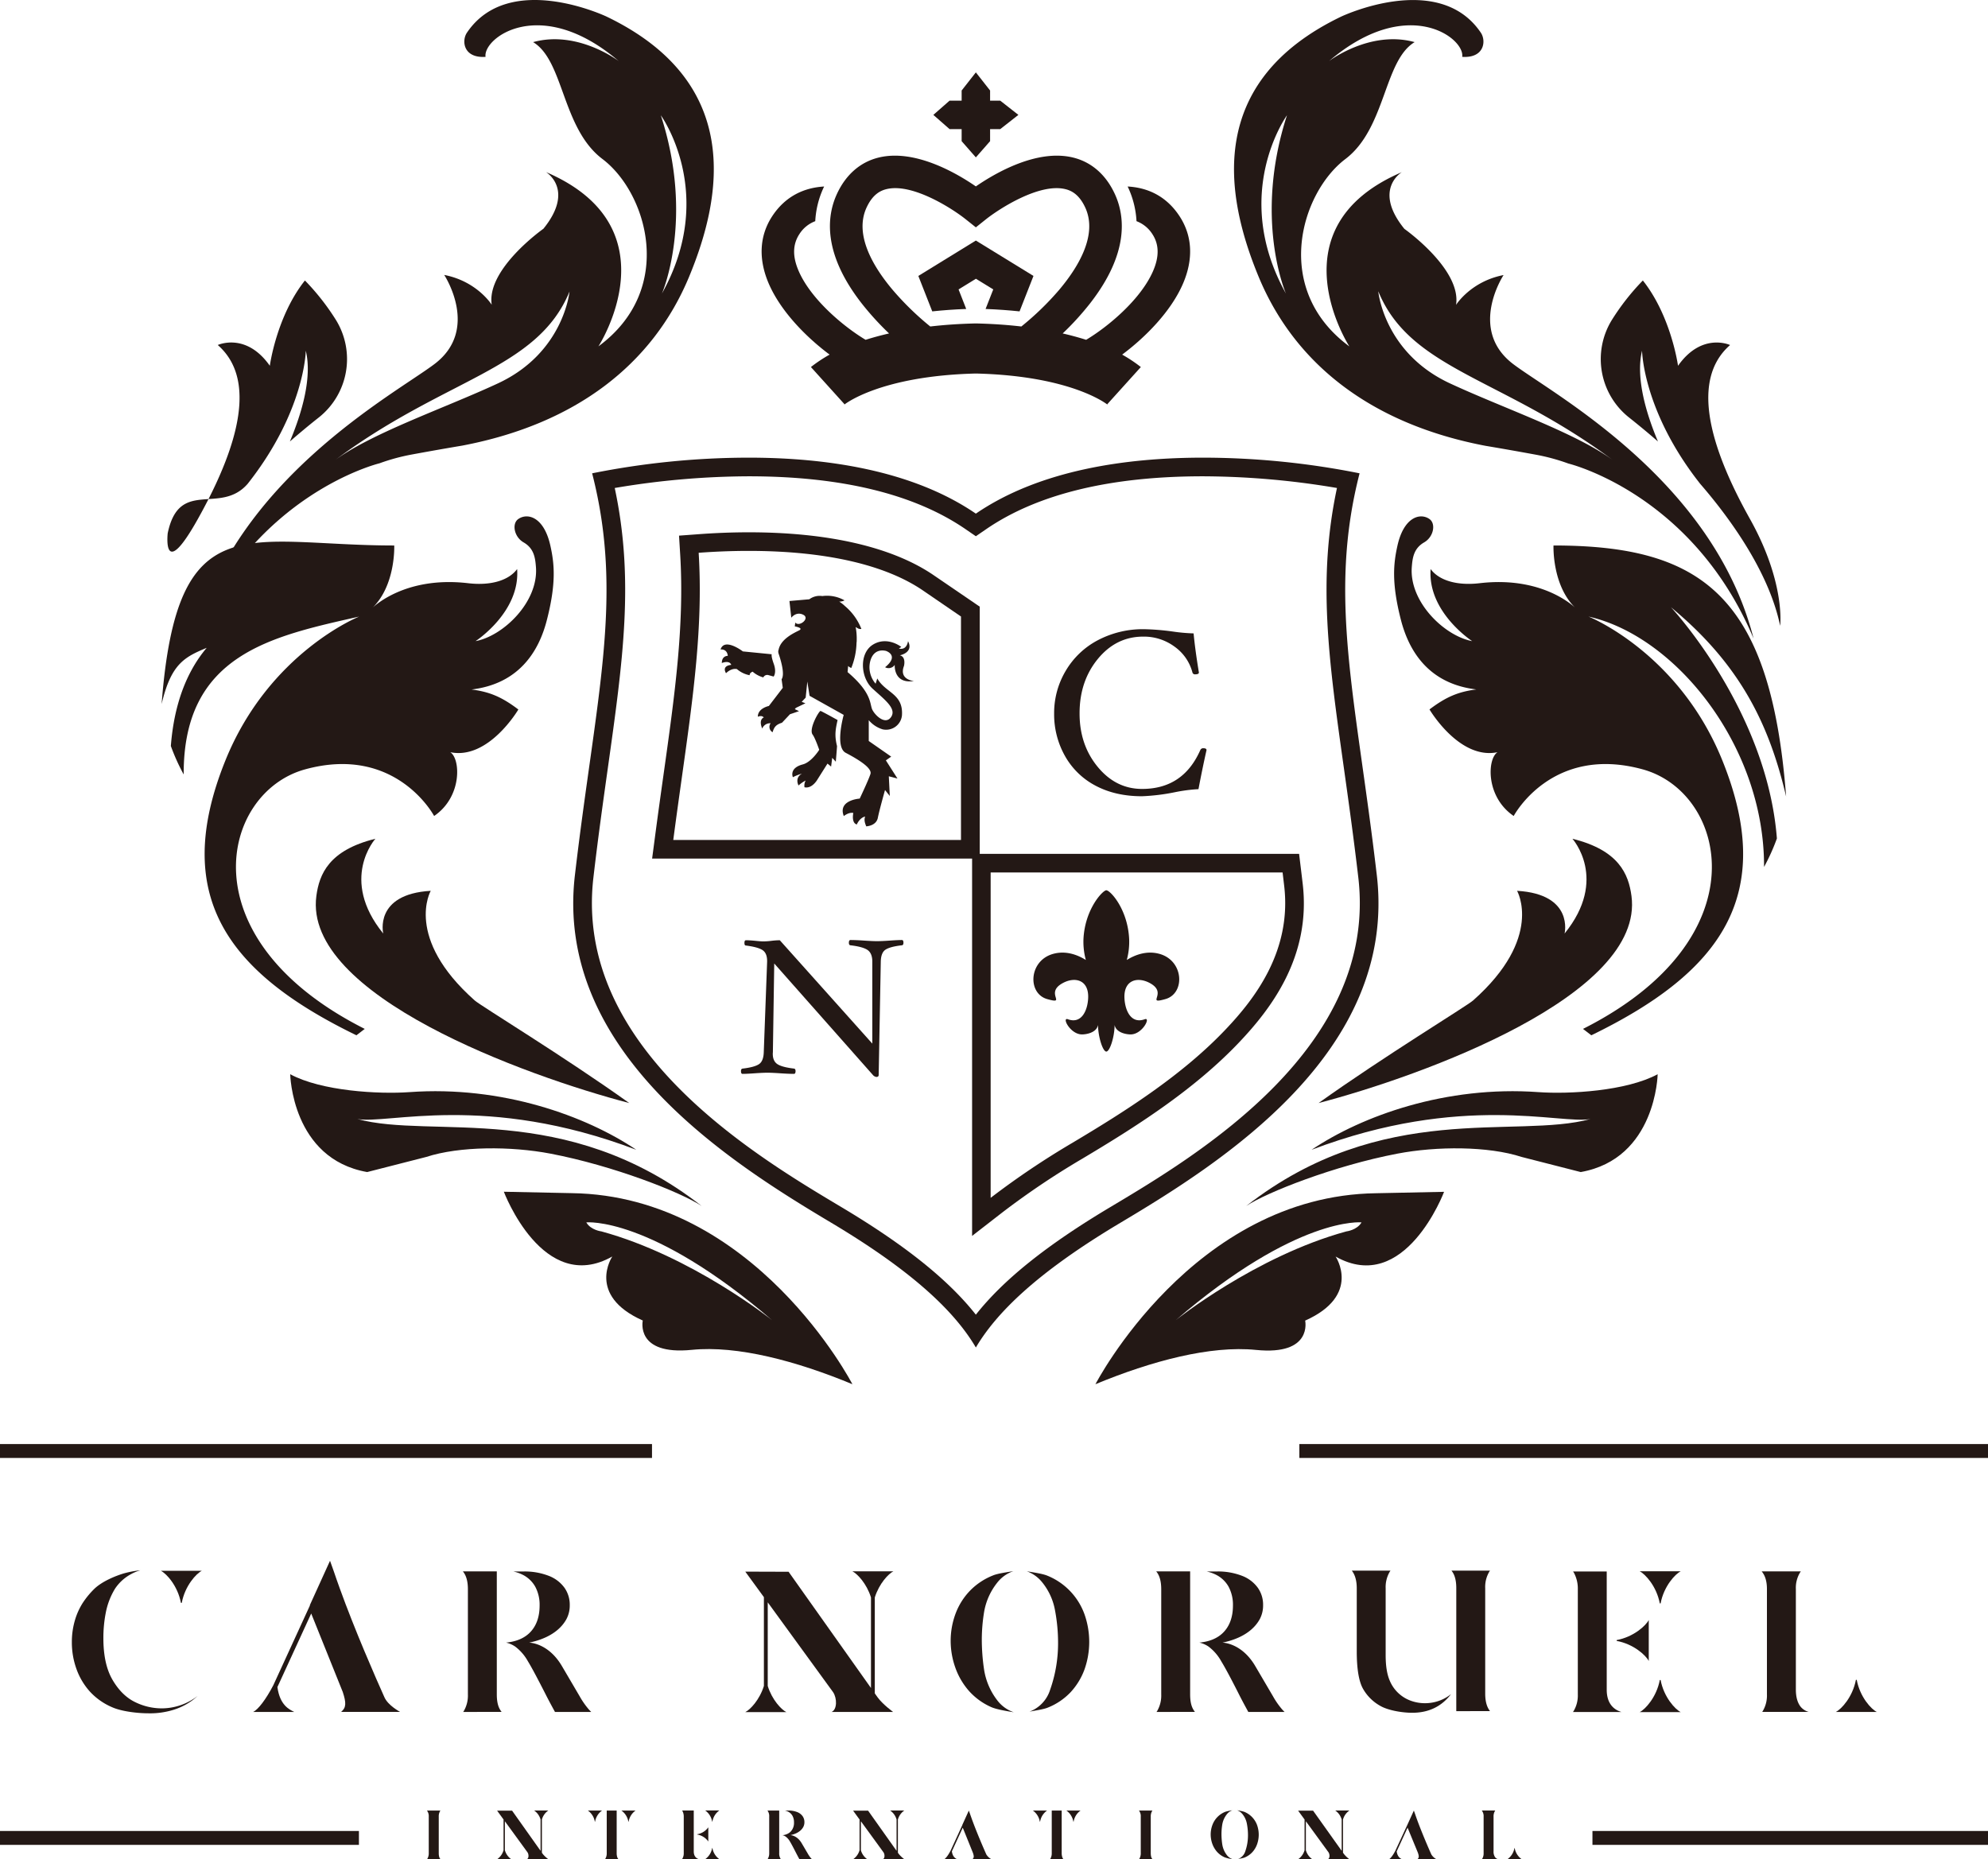 <svg xmlns="http://www.w3.org/2000/svg" viewBox="0 0 999.91 935.21"><defs><style>.cls-1{fill:#231815;}</style></defs><g id="レイヤー_2" data-name="レイヤー 2"><g id="レイヤー_1-2" data-name="レイヤー 1"><rect class="cls-1" y="921.02" width="180.53" height="6.99"/><rect class="cls-1" x="800.96" y="921.02" width="198.95" height="6.99"/><rect class="cls-1" y="726.39" width="327.94" height="6.99"/><rect class="cls-1" x="653.54" y="726.39" width="346.37" height="6.99"/><path class="cls-1" d="M490.83,93.77c-9.63-6.64-30.52-18.85-48.63-14.58-9.35,2.2-16.69,8.54-21.22,18.31-5.19,11.2-7.26,29.86,12.41,55.1a143.57,143.57,0,0,0,13.78,15.13c-4.33,1-8.25,2.08-11.79,3.2C425,164.77,408.13,151,401.76,136.44c-3.21-7.34-3.11-13.44.29-18.65a16.16,16.16,0,0,1,8-6.53,45.86,45.86,0,0,1,4.2-16.89l.27-.55c-9.71.56-19.33,4.57-26.16,15-6.46,9.9-7,21.7-1.58,34.12,6,13.68,18.56,26.54,30.49,35.44,0,0,0,0,0,0s0,0,0,0a71.45,71.45,0,0,0-9.4,6.25s2.09-1.92,0,0l16.78,18.58a.23.23,0,0,1,.06.18.25.25,0,0,1-.08.17c.17-.15,17.95-14.5,66.21-15.67,48.26,1.17,66,15.52,66.22,15.67a.32.32,0,0,1-.09-.17.24.24,0,0,1,.07-.18l16.77-18.58c-2.09-1.92,0,0,0,0a71.45,71.45,0,0,0-9.4-6.25v0s0,0,0,0c11.93-8.9,24.52-21.76,30.49-35.44,5.43-12.42,4.88-24.22-1.58-34.12-6.83-10.47-16.45-14.48-26.15-15,.08.19.18.36.27.55a45.86,45.86,0,0,1,4.19,16.89,16.22,16.22,0,0,1,8,6.53c3.4,5.21,3.49,11.31.29,18.65-6.38,14.6-23.25,28.33-33.62,34.49-3.55-1.12-7.47-2.21-11.8-3.2a141.43,141.43,0,0,0,13.78-15.13c19.67-25.24,17.61-43.9,12.41-55.1-4.53-9.77-11.87-16.11-21.21-18.31C521.36,74.92,500.47,87.13,490.83,93.77Zm-.29,68.93c-8.26.19-15.78.74-22.64,1.53A144,144,0,0,1,449,145.83c-9.53-11.29-19.54-27.63-13.13-41.45,3.2-6.92,7.31-8.61,10.12-9.27C459,92,479.1,105,485.73,110.3l5.1,4.06h0l5.09-4.06c6.64-5.27,26.74-18.28,39.8-15.19,2.81.66,6.91,2.35,10.12,9.27,6.41,13.82-3.6,30.16-13.13,41.45a144,144,0,0,1-19,18.4c-6.86-.79-14.37-1.34-22.64-1.53Z"/><path class="cls-1" d="M490.83,121,461.9,138.8l7,17.83c5.31-.56,11-1,17.08-1.21l-3.85-9.84,8.72-5.36,8.73,5.36-3.86,9.84c6.08.23,11.77.65,17.09,1.21l7-17.83Z"/><path class="cls-1" d="M605.06,239.59a408.49,408.49,0,0,1,67.4,5.88c-9.85,46.13-4.18,86.45,3.48,140.89,2.41,17.16,4.9,34.9,7.25,55,10,85.5-80.9,139.69-124.57,165.74-31.89,19-53.83,36.52-67.79,54.21-13.95-17.69-35.89-35.19-67.79-54.21-43.67-26.05-134.54-80.24-124.56-165.74,2.34-20.1,4.84-37.84,7.25-55,7.66-54.44,13.32-94.76,3.47-140.89a408.6,408.6,0,0,1,67.4-5.88c46.56,0,83.21,8.92,108.94,26.52l5.29,3.63,5.3-3.63c25.72-17.6,62.37-26.52,108.93-26.52ZM327.94,431.89h161v189.8L504,610a397.22,397.22,0,0,1,40.2-27.05c26.16-15.6,56-34.3,79.18-58.76,15.72-16.6,36.13-42.9,31.85-79.55-.27-2.33-.55-4.62-.82-6.89l-1-8.24H492.78V305.16l-4.08-2.79-19.05-13c-20.67-14.14-52.84-21.61-93-21.61-8.35,0-17.06.33-25.88,1l-9.24.68.57,9.25c2.21,35.82-2.73,70.95-8.46,111.64-1.37,9.79-2.84,20.25-4.25,31l-1.4,10.6ZM605.06,230.21c-37.78,0-81.75,5.94-114.23,28.16h0c-32.47-22.22-76.45-28.16-114.23-28.16a402.44,402.44,0,0,0-78.77,7.88c16.11,62.71,1.74,113-8.67,202.18s79,145,129.08,174.88c42.82,25.54,62.64,45.78,72.59,62.67,10-16.89,29.77-37.13,72.59-62.67,50.05-29.84,139.49-85.69,129.08-174.88s-24.77-139.47-8.67-202.18a402.57,402.57,0,0,0-78.77-7.88ZM338.64,422.51c1.41-10.71,2.84-20.94,4.24-30.93,5.82-41.36,10.8-76.75,8.53-113.52,7.83-.58,16.33-.95,25.19-.95,38.31,0,68.66,6.9,87.75,20l19,13v112.4Zm159.63,180V438.87H645.11c.27,2.25.54,4.52.81,6.83,3.82,32.75-14.91,56.79-29.34,72-22.34,23.59-51.55,41.87-77.18,57.16a409.5,409.5,0,0,0-41.13,27.68Z"/><path class="cls-1" d="M740.92,503.26c35.65-31.6,22.13-55.16,22.13-55.16,28.74,1.68,23.89,21.49,23.89,21.49,22.25-27.36,3.95-47.67,3.95-47.67,23.39,5.75,28.23,17.81,29.7,28.77,6.69,50-105.09,90.47-157.4,104.18C696.26,531.25,737.78,506.05,740.92,503.26Z"/><path class="cls-1" d="M692.1,600.22l34.23-.71s-19.67,52.28-54.55,32.57c0,0,13.17,19.49-15.32,32.21,0,0,3.94,17.64-24.71,14.75-22.92-2.32-52.54,5.55-80.78,17.25C551,696.29,599.91,601.51,692.1,600.22Zm-14.89,19.2s5.36-.62,7.6-4.54c0,0-32.34-3.32-93.48,49.23C591.33,664.11,631.5,631.89,677.21,619.42Z"/><path class="cls-1" d="M800,562.88c-15,2.86-64.54-13.29-140.3,15.48,25.31-17.05,67.56-32.36,114.06-29,15.42,1.11,44.24-.49,60-9,0,0-.75,42.51-38.7,49.21l-29.72-7.6c-16.78-5.48-42.68-5.45-62.45-1.67-31.51,6-65.79,19.45-76.1,26.36C695.47,553.06,762.39,573.18,800,562.88Z"/><path class="cls-1" d="M819.42,210.05A37.47,37.47,0,0,1,810.69,161a118.59,118.59,0,0,1,15.62-19.91C840.61,159.1,844,184,844,184c12-17.05,26.18-10.44,26.18-10.44-14.64,12.8-17.61,38.14,10,87.49,18,32.19,15.18,53.73,15.18,53.73-5.8-27.94-26.39-55.46-40.24-71.44-28.86-36.6-29.21-66.94-29.21-66.94-3.29,13.53,2,31.44,8,45.68C828.91,217.72,824,213.69,819.42,210.05Z"/><path class="cls-1" d="M826.22,387c-45.81-12.58-64.87,23.46-64.87,23.46-14.22-9.68-13.3-28.8-8.13-32.09C734,382.37,719,356.86,719,356.86c8.42-6.38,14.54-8.89,23.55-10.06C718.94,344,708.75,328,704.59,311.69h0c-4.74-18.52-3.73-28.24-1.68-37.35C706.15,260,714.37,257.81,719,261.1c3.28,2.31,2.12,8.93-2.66,11.71-5.22,3-5.89,7.66-6.25,12.5-1.29,17.49,16.42,34.6,30.38,37.19,0,0-22.51-14.57-20.9-36.26,4,5.49,12.77,8.51,24.66,7.12,32.75-3.82,48.59,12.86,48.59,12.86-12.3-11.39-11.45-31.83-11.45-31.83,74.28,0,109.23,24.93,117,126.27-8.3-35.26-22.42-65.92-57.94-95.22,0,0,48.28,51.53,53.3,116.33a102,102,0,0,1-6.46,14.32c.25-60.37-44.13-116-88.27-125.94,0,0,45.49,18.12,67.4,72.62,27.14,67.49-.61,106.22-66,138l-4.19-3.21C886.54,472,868.43,398.56,826.22,387Z"/><path class="cls-1" d="M674.53,8.37S723.6-15,744.83,16.46c2.74,4.07,1.81,12.88-9.38,12.14,1.44-9.5-27.6-31.46-67,2.15,0,0,20.62-15.78,43.08-9.56C696,30.51,697.08,64.54,676.69,80c-22.39,16.94-37.05,65.48,2,94.25,0,0-38.79-59.78,26.39-87.64,0,0-14.76,8.74,1.28,28.51,0,0,28.79,20.3,26,38.24,0,0,7.35-11.81,23.9-15,0,0-18.11,27.41,4.88,44.81,20,15.14,100.4,58,120.86,138-30.68-73-93.15-88-93.15-88h0a101.16,101.16,0,0,0-16.09-4.4c-9.71-1.79-18.12-3.26-25.57-4.51-57.08-10.87-95.69-40.84-114-84.73C615.87,97.84,606.53,41.11,674.53,8.37Zm54.75,184.47c27.33,12.71,64.58,25.31,83.07,39.46-56.25-42.39-102.85-45.94-119.12-85.79C693.23,146.51,696,177.37,729.28,192.84Zm-82.49-45.18s-16.44-37.43.53-89.68C647.32,58,618.75,97.37,646.79,147.66Z"/><path class="cls-1" d="M238.78,503.26c-35.64-31.6-22.13-55.16-22.13-55.16-28.73,1.68-23.89,21.49-23.89,21.49-22.25-27.36-3.95-47.67-3.95-47.67-23.38,5.75-28.23,17.81-29.69,28.77-6.7,50,105.09,90.47,157.39,104.18C283.45,531.25,241.93,506.05,238.78,503.26Z"/><path class="cls-1" d="M428.74,696.29C400.5,684.59,370.87,676.72,348,679c-28.65,2.89-24.7-14.75-24.7-14.75-28.5-12.72-15.33-32.21-15.33-32.21-34.88,19.71-54.55-32.57-54.55-32.57l34.23.71C379.79,601.51,428.74,696.29,428.74,696.29Zm-40.37-32.18c-61.14-52.55-93.48-49.23-93.48-49.23,2.24,3.92,7.6,4.54,7.6,4.54C348.21,631.89,388.37,664.11,388.37,664.11Z"/><path class="cls-1" d="M179.74,562.88c14.94,2.86,64.54-13.29,140.29,15.48-25.3-17.05-67.56-32.36-114.06-29-15.42,1.11-44.24-.49-60-9,0,0,.75,42.51,38.7,49.21l29.72-7.6c16.78-5.48,42.69-5.45,62.46-1.67,31.5,6,65.78,19.45,76.09,26.36C284.24,553.06,217.31,573.18,179.74,562.88Z"/><path class="cls-1" d="M160.28,210.05A37.48,37.48,0,0,0,169,161a118.34,118.34,0,0,0-15.63-19.91c-14.3,18-17.66,42.9-17.66,42.9-12-17.05-26.18-10.44-26.18-10.44,14.64,12.8,17.61,38.14-10,87.49-18,32.19-15.18,7.21-15.18,7.21,5.8-27.94,26.4-8.94,40.25-24.92,28.85-36.6,29.2-66.94,29.2-66.94,3.29,13.53-2,31.44-8,45.68C150.8,217.72,155.66,213.69,160.28,210.05Z"/><path class="cls-1" d="M153.48,387c45.82-12.58,64.87,23.46,64.87,23.46,14.22-9.68,13.3-28.8,8.13-32.09,19.27,4,34.24-21.48,34.24-21.48-8.41-6.38-14.53-8.89-23.55-10.06C260.77,344,271,328,275.11,311.69h0c4.74-18.52,3.73-28.24,1.68-37.35-3.23-14.36-11.45-16.53-16.13-13.24-3.28,2.31-2.12,8.93,2.66,11.71,5.22,3,5.89,7.66,6.25,12.5,1.29,17.49-16.42,34.6-30.38,37.19,0,0,22.51-14.57,20.91-36.26-4,5.49-12.78,8.51-24.67,7.12-32.75-3.82-48.59,12.86-48.59,12.86,12.3-11.39,11.45-31.83,11.45-31.83-74.27,0-109.23-21.59-117,79.76,8.3-35.27,22.42-19.41,57.94-48.71,0,0-48.28,5-53.3,69.81a102,102,0,0,0,6.46,14.32c-.25-60.37,44.13-69.47,88.27-79.42,0,0-45.48,18.12-67.39,72.62-27.15,67.49.6,106.22,66,138l4.19-3.21C93.16,472,111.28,398.56,153.48,387Z"/><path class="cls-1" d="M346.51,139.42c-18.31,43.89-56.93,73.86-114,84.73-7.44,1.25-15.86,2.72-25.56,4.51a101,101,0,0,0-16.1,4.4h0s-62.48,15.06-93.16,88c20.46-79.93,100.85-122.81,120.86-137.95,23-17.4,4.88-44.81,4.88-44.81,16.55,3.19,23.9,15,23.9,15-2.8-17.94,26-38.24,26-38.24,16-19.77,1.28-28.51,1.28-28.51C339.76,114.44,301,174.22,301,174.22c39.09-28.77,24.43-77.31,2-94.25-20.4-15.43-19.32-49.46-34.86-58.78,22.47-6.22,43.08,9.56,43.08,9.56-39.39-33.61-68.43-11.65-67-2.15-11.19.74-12.11-8.07-9.38-12.14,21.23-31.51,70.3-8.09,70.3-8.09C373.17,41.11,363.83,97.84,346.51,139.42Zm-60,7.09c-16.27,39.85-62.87,43.4-119.11,85.79,18.49-14.15,55.74-26.75,83.06-39.46C283.7,177.37,286.47,146.51,286.47,146.51ZM332.38,58c17,52.25.54,89.68.54,89.68C361,97.37,332.38,58,332.38,58Z"/><polygon class="cls-1" points="512.22 57.79 503.09 50.63 497.99 50.63 497.99 45.53 490.83 36.41 483.68 45.53 483.68 50.63 477.61 50.63 469.45 57.79 477.61 64.95 483.68 64.95 483.68 71.01 490.83 79.17 497.99 71.01 497.99 64.95 503.09 64.95 512.22 57.79"/><path class="cls-1" d="M391.55,327.07a2,2,0,0,1,.07-.23v0c1.07-5.54,8.12-8.61,10.33-9.75,2.4-1.24-2.2-2-2.2-2l.25-1.93c2,2.43,7.6-2.13,4-3.93s-6,1.5-6,1.5l-.93-8.41,10-.87a8.69,8.69,0,0,1,6.54-1.62A17.78,17.78,0,0,1,424.77,302a5.63,5.63,0,0,1-2.66.62,16.55,16.55,0,0,1,2.8,2.18,28.7,28.7,0,0,1,8.34,11.56c-1.37.2-1.89-.39-2.88-.95a30.73,30.73,0,0,1,.53,6.55c0,.45,0,.89-.09,1.33A36.2,36.2,0,0,1,428.18,336a3.93,3.93,0,0,1-1.59-1l-.28,3.08c12.33,10.46,11.12,16,12.38,18.78s6.53,8.08,9.48,3.85S445,352,438.85,346.38s-6.82-17.94.37-22.21,14.1,1.24,14.1,1.24l-1.21.82c4.16,1,4.6-3.73,4.6-3.73,3,5.81-4.12,7.14-4.12,7.14,3.26.74,2.09,5.33,2.09,5.33-2.7,7,5,7.6,5,7.6-10.38,1.62-9.66-8.12-9.66-8.12a3.67,3.67,0,0,1-4.84,1.18c7.44-6,.39-8.23.39-8.23-6.14-1.28-8.11,4-8.25,7.9a12.77,12.77,0,0,0,3.09,8.62l.84-2.65c4.08,7.32,13.21,7.59,12.4,18.67a8,8,0,0,1-9.69,6.94,14.61,14.61,0,0,1-7-4.62l0,10.48,11.29,7.86-2.68,1.88,5.83,9.14-4.35-1.13.49,9.91-2.4-3s-2.8,9.91-3.62,14-5.83,4.27-5.83,4.27c-.73-1.81-1.16-3.2-.56-4.94-2.83.65-4.19,4-4.19,4-2.85-.81-1.75-5.8-1.75-5.8-2.38-.47-4.78,1.58-4.78,1.58-3.16-8.09,8-8.8,8-8.8s4.41-9.28,5.4-12.37-6.62-7.59-12.45-10.66c-5.58-2.93-1-19.07-1-19.07L407.18,350l-1.12-7.16-.83,8.09-2,2.11,1.88.72-4.8,2.31-.54.65,2.11,1s-3.1,1.08-4.55,1.56l-4,4.26c-3.12,1-4,2.25-4.73,4.79a3.07,3.07,0,0,1-1-4.51,4.22,4.22,0,0,0-4.22,2.65c-2-4.71.8-5.57.8-5.57-.84-.9-1.84-.83-3-.37-.07-4.28,5.54-5.41,5.54-5.41l7-9.13-.6-4.31c1.86-2.56-.67-10.46-1.48-12.81a3.26,3.26,0,0,1-.11-1.84Z"/><path class="cls-1" d="M421,375.28c0,.63-.61,7.87-.61,7.87l-1.8-1.95-.57,4.39-1.81-1.49-5,7.91s-2.66,4.88-6.57,4a5.28,5.28,0,0,1,.59-3.39,16.38,16.38,0,0,0-3.59,2.49s-2.12-3.86,1.74-5.94a22.46,22.46,0,0,0-4.58,1.78s-2.09-4.59,5-6.44c4.42-1.17,8.25-7.34,8.25-7.34s-2.06-6-3.32-7.64c-2.1-2.79,3.28-12.1,4-11.9s8.55,4.56,8.55,4.56C420.37,366.45,419.57,369.63,421,375.28Z"/><path class="cls-1" d="M373.64,327.67l14.55,1.44s-.55.49,1,4.86-.07,6.35-.07,6.35l-2.72-.75a2.16,2.16,0,0,0-2.47,1.18,13.44,13.44,0,0,1-5.37-2.89c-1,.44-1.45.85-1.52,1.79a13.57,13.57,0,0,1-6.41-3.1c-3-.57-5.46,2.1-5.46,2.1-2.31-4,2.64-4.2,2.64-4.2-1-2.56-4.75-.93-4.75-.93,0-3.78,3-3.61,3-3.61-.37-3.72-3.64-3.2-3.64-3.2C364.35,320.53,373.64,327.67,373.64,327.67Z"/><path class="cls-1" d="M586.12,502.58c-10.12,2.83,1.58-3-7.75-8.06-6.23-3.39-13.23-1.58-12.8,7.6.27,5.94,3.18,13.14,10.21,10.58,3.14-1.16-1.06,7.38-6.85,7.63-2,.08-7.56-.69-8.32-4.77,0,5.78-2.32,13.33-4.17,13.41-1.83-.08-4.16-7.63-4.16-13.41-.76,4.08-6.32,4.85-8.33,4.77-5.78-.25-10-8.79-6.84-7.63,7,2.56,9.93-4.64,10.2-10.58.43-9.18-6.55-11-12.79-7.6-9.33,5.06,2.37,10.89-7.76,8.06s-9.37-19.52,3.13-22.81c6.3-1.67,12.08.52,16.26,3.12a34.85,34.85,0,0,1-1.2-10.44c.69-15.11,9.7-24.62,11.49-24.62,2,0,10.81,9.51,11.5,24.62a34.85,34.85,0,0,1-1.2,10.44c4.17-2.6,10-4.79,16.26-3.12C595.5,483.06,596.28,499.75,586.12,502.58Z"/><path class="cls-1" d="M606.85,377.3q-2.08,9.26-4.05,19.66a80.11,80.11,0,0,0-12,1.57,102.94,102.94,0,0,1-16.42,2q-13.18,0-23.13-5.2a37.63,37.63,0,0,1-15.5-14.89,42.56,42.56,0,0,1-5.55-21.54,41.38,41.38,0,0,1,5.87-21.54A40.69,40.69,0,0,1,552.26,322a48.52,48.52,0,0,1,23.19-5.5A122.62,122.62,0,0,1,590,317.69a89.25,89.25,0,0,0,10.35.92q.75,8.11,2.66,19.67c0,.61-.62.92-1.85.92a1.25,1.25,0,0,1-1.39-.92,23.15,23.15,0,0,0-9-13A25.94,25.94,0,0,0,575,320.23q-13.59,0-22.81,11.22T543,358.92q0,15.78,9.14,26.86t22.32,11.07q20.64,0,29.26-19.55a1.55,1.55,0,0,1,1.56-.92C606.31,376.38,606.85,376.69,606.85,377.3Z"/><path class="cls-1" d="M454.41,474.2c0,.81-.26,1.25-.77,1.3q-6,.69-8.29,2.23c-1.49,1-2.28,3-2.34,6l-1.06,57c0,.65-.39,1-1.17,1a2.86,2.86,0,0,1-1.54-.77l-49.82-56.31-.68,44.71a4.67,4.67,0,0,0-.05.72q0,3.67,2.32,5.2t8.36,2.24c.52.07.77.51.77,1.3s-.25,1.36-.77,1.36c-1.68,0-4-.09-6.91-.29q-4.11-.28-6.33-.29c-1.61,0-3.79.1-6.52.29s-4.69.29-6.14.29c-.52,0-.77-.46-.77-1.36s.29-1.23.87-1.3q6-.72,8.21-2.25c1.48-1,2.27-3,2.37-5.92l1.69-45.51v-.43c0-2.61-.76-4.44-2.28-5.47s-4.33-1.8-8.45-2.33c-.45,0-.68-.43-.68-1.32s.26-1.33.78-1.33c1.12,0,2.71.1,4.73.29,1.81.19,3.16.29,4.06.29a34.85,34.85,0,0,0,4.06-.29,36.41,36.41,0,0,1,4.16-.29l46.53,52V483.69q0-4.11-2.34-5.79c-1.57-1.1-4.45-1.91-8.67-2.4-.52-.05-.78-.49-.78-1.3s.26-1.35.78-1.35q2.61,0,6.95.29,4.06.28,6.29.29,2.41,0,6.52-.29t6.14-.29C454.15,472.85,454.41,473.3,454.41,474.2Z"/><path class="cls-1" d="M905.53,858.34c-1.52-2.07-2.26-4.86-2.26-8.53v-50.5a14.79,14.79,0,0,1,2.24-8.52l.25-.35H886.07c1.76,2.07,2.65,5,2.65,8.87v53a15.24,15.24,0,0,1-2.11,8.41c-.08.14-.18.27-.27.4h23.38A7.88,7.88,0,0,1,905.53,858.34Z"/><path class="cls-1" d="M933.89,845h-.42c-1.62,8.62-7.32,14.78-10.11,16.15H944C941.2,859.81,935.5,853.65,933.89,845Z"/><path class="cls-1" d="M68,856.21c-4.47-2.14-8.32-5.92-11.42-11.24S52,832.66,52,824.06a65.67,65.67,0,0,1,1.28-13.22,36.39,36.39,0,0,1,4.59-11.72,22.38,22.38,0,0,1,8.06-7.31,22.08,22.08,0,0,1,4.67-1.93,50.9,50.9,0,0,0-8.48,1.62c-4.25,1.3-10.44,3.85-14.38,7.44a42.15,42.15,0,0,0-6.11,7.34,34,34,0,0,0-4,8.93,38.72,38.72,0,0,0-1.49,11,39.37,39.37,0,0,0,2.32,13.33,34,34,0,0,0,6.79,11.4,32.45,32.45,0,0,0,11.29,7.89c4.55,2,12.38,3,18.24,3a39.54,39.54,0,0,0,13-1.92,31.87,31.87,0,0,0,9.16-4.75c.84-.65,1.67-1.35,2.49-2.08A29.54,29.54,0,0,1,81,859.34,30.31,30.31,0,0,1,68,856.21Z"/><path class="cls-1" d="M91,806.28h.42c1.61-8.62,7.31-14.78,10.11-16.15H80.89C83.69,791.5,89.38,797.66,91,806.28Z"/><path class="cls-1" d="M808.14,850V790.49H791.2a6.52,6.52,0,0,1,.51.78,16.8,16.8,0,0,1,1.89,8.19v52.91a15.23,15.23,0,0,1-2.13,8.36c-.11.15-.21.31-.32.45h24.42C810.74,859.75,808.14,855.89,808.14,850Z"/><path class="cls-1" d="M835.24,845.08h-.41c-1.62,8.62-7.32,14.78-10.12,16.15h20.65C842.56,859.86,836.86,853.7,835.24,845.08Z"/><path class="cls-1" d="M834.83,806.54h.41c1.62-8.62,7.32-14.77,10.12-16.15H824.71C827.51,791.77,833.21,797.92,834.83,806.54Z"/><path class="cls-1" d="M829.28,835.53V814.88c-1.38,2.8-7.53,8.5-16.15,10.12v.41C821.75,827,827.9,832.73,829.28,835.53Z"/><path class="cls-1" d="M509.91,861.3c-3.23-.53-8.75-1.41-11.42-2.63A32.58,32.58,0,0,1,487,850.16a36,36,0,0,1-6.66-11.78,40.35,40.35,0,0,1-2.18-12.87,39.23,39.23,0,0,1,2.48-13.86,33.38,33.38,0,0,1,7.25-11.5,33,33,0,0,1,11.6-7.69c2.37-1,7.49-1.67,10.22-2.14a17.44,17.44,0,0,0-8.29,6A32.26,32.26,0,0,0,495,810.72a87.06,87.06,0,0,0-1.18,13.82A102.38,102.38,0,0,0,495,840.06a33.72,33.72,0,0,0,6.42,15A17.48,17.48,0,0,0,509.91,861.3Zm7.89-.3a17.24,17.24,0,0,0,10.38-11,70.14,70.14,0,0,0,4-23.12,88.13,88.13,0,0,0-1.58-17.08,31,31,0,0,0-6.82-14.36,17.44,17.44,0,0,0-7.34-5.06c2.72.47,7.82,1.19,10.17,2.15a33,33,0,0,1,18.78,19.27,41.6,41.6,0,0,1,.07,28,34,34,0,0,1-7,11.44A32.15,32.15,0,0,1,526.92,859C524.86,859.86,520.12,860.52,517.8,861Z"/><path class="cls-1" d="M279.14,861.15c-2-3.66-3.59-6.64-4.7-8.86-4.05-7.93-7-13.52-8.91-16.62a23.49,23.49,0,0,0-6.4-7.41,13.47,13.47,0,0,0-4.6-2c4.93-.47,8.85-2.06,11.67-4.74,3.46-3.28,5.21-8,5.21-13.92a19.2,19.2,0,0,0-2.23-9.52,14.88,14.88,0,0,0-6.82-6.2,19.45,19.45,0,0,0-4.21-1.4h5.25a33.43,33.43,0,0,1,12.67,2.22,17.39,17.39,0,0,1,7.86,6,14.72,14.72,0,0,1,2.64,8.72,14.57,14.57,0,0,1-1.65,7c-4.73,8.65-15.19,11.1-18.8,11.86,0,0,9.56,0,16.48,11.74l9,15.33a40.49,40.49,0,0,0,4.54,6.51c.42.47.83.9,1.23,1.28Zm-46.18,0c.11-.14.21-.29.31-.44a15.47,15.47,0,0,0,2.07-8.37V799.43c0-4-.84-7-2.54-9h17.08v61.87c0,3.35.53,5.86,1.63,7.68a8.66,8.66,0,0,0,.78,1.13Z"/><path class="cls-1" d="M627.87,861.15c-2-3.66-3.59-6.64-4.7-8.86-4-7.93-7-13.52-8.91-16.62a23.49,23.49,0,0,0-6.4-7.41,13.47,13.47,0,0,0-4.6-2c4.93-.47,8.85-2.06,11.67-4.74,3.46-3.28,5.21-8,5.21-13.92a19.2,19.2,0,0,0-2.23-9.52,14.88,14.88,0,0,0-6.82-6.2,19.45,19.45,0,0,0-4.21-1.4h5.25a33.39,33.39,0,0,1,12.67,2.22,17.39,17.39,0,0,1,7.86,6,14.72,14.72,0,0,1,2.64,8.72,14.57,14.57,0,0,1-1.65,7c-4.72,8.65-15.19,11.1-18.8,11.86,0,0,9.56,0,16.48,11.74l9,15.33a40.49,40.49,0,0,0,4.54,6.51c.42.47.83.9,1.23,1.28Zm-46.18,0c.11-.14.21-.29.31-.44a15.47,15.47,0,0,0,2.07-8.37V799.43c0-4-.83-7-2.54-9h17.08v61.87c0,3.35.53,5.86,1.63,7.68a8.66,8.66,0,0,0,.78,1.13Z"/><path class="cls-1" d="M710.29,861.56c-5,0-12.16-1.18-16.12-3.51a22.49,22.49,0,0,1-8.76-8.83c-2-3.74-3-10-3-18.51V798.92c0-3.74-.82-6.7-2.43-8.78l-.06-.08h19.47a3.19,3.19,0,0,0-.3.42,15.18,15.18,0,0,0-2.14,8.44V832.6c0,5.33.65,9.47,2,12.67a18.11,18.11,0,0,0,10.42,10.15,20.7,20.7,0,0,0,7.34,1.33,21.11,21.11,0,0,0,7.65-1.42,20.83,20.83,0,0,0,5.5-3.17C725,858.48,718.54,861.56,710.29,861.56Zm22.18-.82V798.92c0-4-.79-6.88-2.43-8.86h19.4l-.24.33a15,15,0,0,0-2.18,8.53v53c0,3.86.79,6.75,2.42,8.81Z"/><path class="cls-1" d="M441.47,853.87,440,851.81V803.54c2.2-7,6.9-11.94,9.36-13.14H428.72c2.46,1.2,7.16,6.11,9.36,13.14V849.1l-41.44-58.47-21.78-.07,9.36,12.84v44.68c-2.19,7-6.89,11.94-9.36,13.14h20.65c-2.46-1.2-7.17-6.11-9.36-13.14V806L419,851.16c2.12,3.16,2.07,8.86-.78,10h31C449.05,861,444.12,857.46,441.47,853.87Z"/><path class="cls-1" d="M171.57,861.11h29.61c-.22-.17-6-3.25-7.81-7.32-4.5-10-15-34-22.59-55.11l-1.52-4.27c-.46-1.32-.91-2.63-1.34-3.91h0l-.75-2.11h0l-1.18-3.29-10.21,22.46.16-.09-18.47,40.24c-3.76,7.22-7.62,12.21-10.12,13.43h20.64c-2.49-1.22-7.23-3.39-8.46-12.51l17-37,15.88,39.5C174.18,856.53,174.18,859,171.57,861.11Z"/><path class="cls-1" d="M572.92,935.21l.11-.15a5.26,5.26,0,0,0,.74-2.91V913.81a4.61,4.61,0,0,0-.91-3.07h6.78a.91.91,0,0,0-.11.16,5.26,5.26,0,0,0-.73,2.91v18.34a7.84,7.84,0,0,0,.18,1.75,2.89,2.89,0,0,0,.7,1.31Z"/><path class="cls-1" d="M214.8,935.21l.11-.15a5.26,5.26,0,0,0,.74-2.91V913.81a4.61,4.61,0,0,0-.91-3.07h6.78a.91.91,0,0,0-.11.16,5.26,5.26,0,0,0-.73,2.91v18.34a7.84,7.84,0,0,0,.18,1.75,2.89,2.89,0,0,0,.7,1.31Z"/><path class="cls-1" d="M752,934.22a4.81,4.81,0,0,1-.78-3V913.79a5.17,5.17,0,0,1,.77-2.95l.09-.12H745.3a4.63,4.63,0,0,1,.92,3.07v18.35a5.21,5.21,0,0,1-.73,2.91l-.09.14h8.09A2.72,2.72,0,0,1,752,934.22Z"/><path class="cls-1" d="M761.85,929.62h-.14a8.6,8.6,0,0,1-3.5,5.59h7.15A8.6,8.6,0,0,1,761.85,929.62Z"/><path class="cls-1" d="M348.94,931.31V910.72h-5.86c.07.09.12.18.18.27a5.87,5.87,0,0,1,.65,2.84v18.31a5.23,5.23,0,0,1-.74,2.89.91.91,0,0,1-.11.16h8.46C349.85,934.7,348.94,933.36,348.94,931.31Z"/><path class="cls-1" d="M358.33,929.62h-.15a8.6,8.6,0,0,1-3.5,5.59h7.15A8.6,8.6,0,0,1,358.33,929.62Z"/><path class="cls-1" d="M358.18,916.28h.15a8.54,8.54,0,0,1,3.5-5.59h-7.15A8.54,8.54,0,0,1,358.18,916.28Z"/><path class="cls-1" d="M356.26,926.31v-7.15a8.53,8.53,0,0,1-5.59,3.5v.15A8.57,8.57,0,0,1,356.26,926.31Z"/><path class="cls-1" d="M620,935.21a20,20,0,0,1-4-.92,11.24,11.24,0,0,1-4-2.94,12.47,12.47,0,0,1-2.31-4.08,14,14,0,0,1-.75-4.45,13.6,13.6,0,0,1,.86-4.8,11.31,11.31,0,0,1,2.51-4,11.44,11.44,0,0,1,4-2.66,21.53,21.53,0,0,1,3.54-.74A6,6,0,0,0,617,912.7a11.31,11.31,0,0,0-2.22,5,30.17,30.17,0,0,0-.41,4.78,35.36,35.36,0,0,0,.41,5.37,11.68,11.68,0,0,0,2.22,5.2A6.1,6.1,0,0,0,620,935.21Zm2.74-.11a6,6,0,0,0,3.59-3.82,24.16,24.16,0,0,0,1.37-8,30.75,30.75,0,0,0-.55-5.91,10.75,10.75,0,0,0-2.36-5,6,6,0,0,0-2.54-1.75,22.6,22.6,0,0,1,3.52.74,11.4,11.4,0,0,1,6.5,6.67,14.39,14.39,0,0,1,0,9.69,11.65,11.65,0,0,1-2.41,4,11.11,11.11,0,0,1-4,2.71A23.72,23.72,0,0,1,622.71,935.1Z"/><path class="cls-1" d="M402.07,935.21c-.69-1.27-1.24-2.31-1.63-3.07-1.4-2.75-2.43-4.68-3.08-5.76a8.1,8.1,0,0,0-2.22-2.56,4.57,4.57,0,0,0-1.59-.69,6.64,6.64,0,0,0,4-1.65,6.33,6.33,0,0,0,1.81-4.82,6.56,6.56,0,0,0-.78-3.29,5.1,5.1,0,0,0-2.36-2.15,6.85,6.85,0,0,0-1.45-.48h1.81a11.56,11.56,0,0,1,4.39.77,6,6,0,0,1,2.72,2.06,5.15,5.15,0,0,1,.91,3,5.05,5.05,0,0,1-.57,2.44c-1.63,3-5.26,3.84-6.5,4.11,0,0,3.3,0,5.7,4.06l3.12,5.31a14.72,14.72,0,0,0,1.57,2.25l.43.45Zm-16,0,.1-.16a5.3,5.3,0,0,0,.72-2.9V913.84a4.61,4.61,0,0,0-.88-3.1h5.91v21.41a5.13,5.13,0,0,0,.57,2.66,2.8,2.8,0,0,0,.27.4Z"/><path class="cls-1" d="M310.17,932.15V910.74h-5v21.41a5.26,5.26,0,0,1-.74,2.91l-.11.15h6.74a2.93,2.93,0,0,1-.61-1.05A6.61,6.61,0,0,1,310.17,932.15Z"/><path class="cls-1" d="M312.54,910.74a8.54,8.54,0,0,1,3.5,5.58h.14a8.58,8.58,0,0,1,3.5-5.58Z"/><path class="cls-1" d="M299.18,916.32h.14a8.54,8.54,0,0,1,3.5-5.58h-7.15A8.55,8.55,0,0,1,299.18,916.32Z"/><path class="cls-1" d="M534,932.15V910.74h-5v21.41a5.26,5.26,0,0,1-.74,2.91l-.1.15h6.73a2.9,2.9,0,0,1-.6-1.05A6.61,6.61,0,0,1,534,932.15Z"/><path class="cls-1" d="M536.36,910.74a8.54,8.54,0,0,1,3.5,5.58H540a8.54,8.54,0,0,1,3.5-5.58Z"/><path class="cls-1" d="M523,916.32h.14a8.55,8.55,0,0,1,3.51-5.58H519.5A8.54,8.54,0,0,1,523,916.32Z"/><path class="cls-1" d="M452.12,932.66l-.5-.71V915.26a8.19,8.19,0,0,1,3.23-4.54h-7.13a8.19,8.19,0,0,1,3.23,4.54V931L436.63,910.8l-7.54,0,3.24,4.44v15.45a8.22,8.22,0,0,1-3.24,4.55h7.14a8.26,8.26,0,0,1-3.23-4.55V916.13l11.36,15.6c.74,1.09.72,3.06-.27,3.46h10.73A15,15,0,0,1,452.12,932.66Z"/><path class="cls-1" d="M676,932.66l-.51-.71V915.26a8.19,8.19,0,0,1,3.24-4.54h-7.14a8.19,8.19,0,0,1,3.24,4.54V931L660.45,910.8l-7.53,0,3.24,4.44v15.45a8.27,8.27,0,0,1-3.24,4.55h7.14a8.27,8.27,0,0,1-3.24-4.55V916.13l11.37,15.6c.73,1.09.71,3.06-.27,3.46h10.73A14.66,14.66,0,0,1,676,932.66Z"/><path class="cls-1" d="M273.06,932.66l-.5-.71V915.26a8.19,8.19,0,0,1,3.23-4.54h-7.13a8.19,8.19,0,0,1,3.23,4.54V931L257.57,910.8l-7.54,0,3.24,4.44v15.45a8.22,8.22,0,0,1-3.24,4.55h7.14a8.26,8.26,0,0,1-3.23-4.55V916.13l11.36,15.6c.74,1.09.72,3.06-.27,3.46h10.73A15,15,0,0,1,273.06,932.66Z"/><path class="cls-1" d="M489.1,935.2h9.52a6.67,6.67,0,0,1-2.51-2.35c-1.44-3.22-4.81-11-7.26-17.73l-.49-1.38c-.15-.42-.3-.84-.44-1.26h0l-.24-.67h0l-.38-1.06L484,918l.05,0-5.94,12.94c-1.21,2.33-2.45,3.93-3.26,4.33h6.65c-.81-.4-2.33-1.09-2.73-4l5.47-11.91L489.35,932C489.94,933.73,489.94,934.53,489.1,935.2Z"/><path class="cls-1" d="M712.92,935.2h9.53a6.59,6.59,0,0,1-2.51-2.35c-1.45-3.22-4.81-11-7.27-17.73l-.49-1.38c-.15-.42-.29-.84-.43-1.26h0l-.24-.67h0l-.38-1.06L707.83,918l0,0-6,12.94c-1.2,2.33-2.45,3.93-3.25,4.33h6.64c-.8-.4-2.33-1.09-2.72-4l5.47-11.91L713.18,932C713.76,933.73,713.76,934.53,712.92,935.2Z"/></g></g></svg>